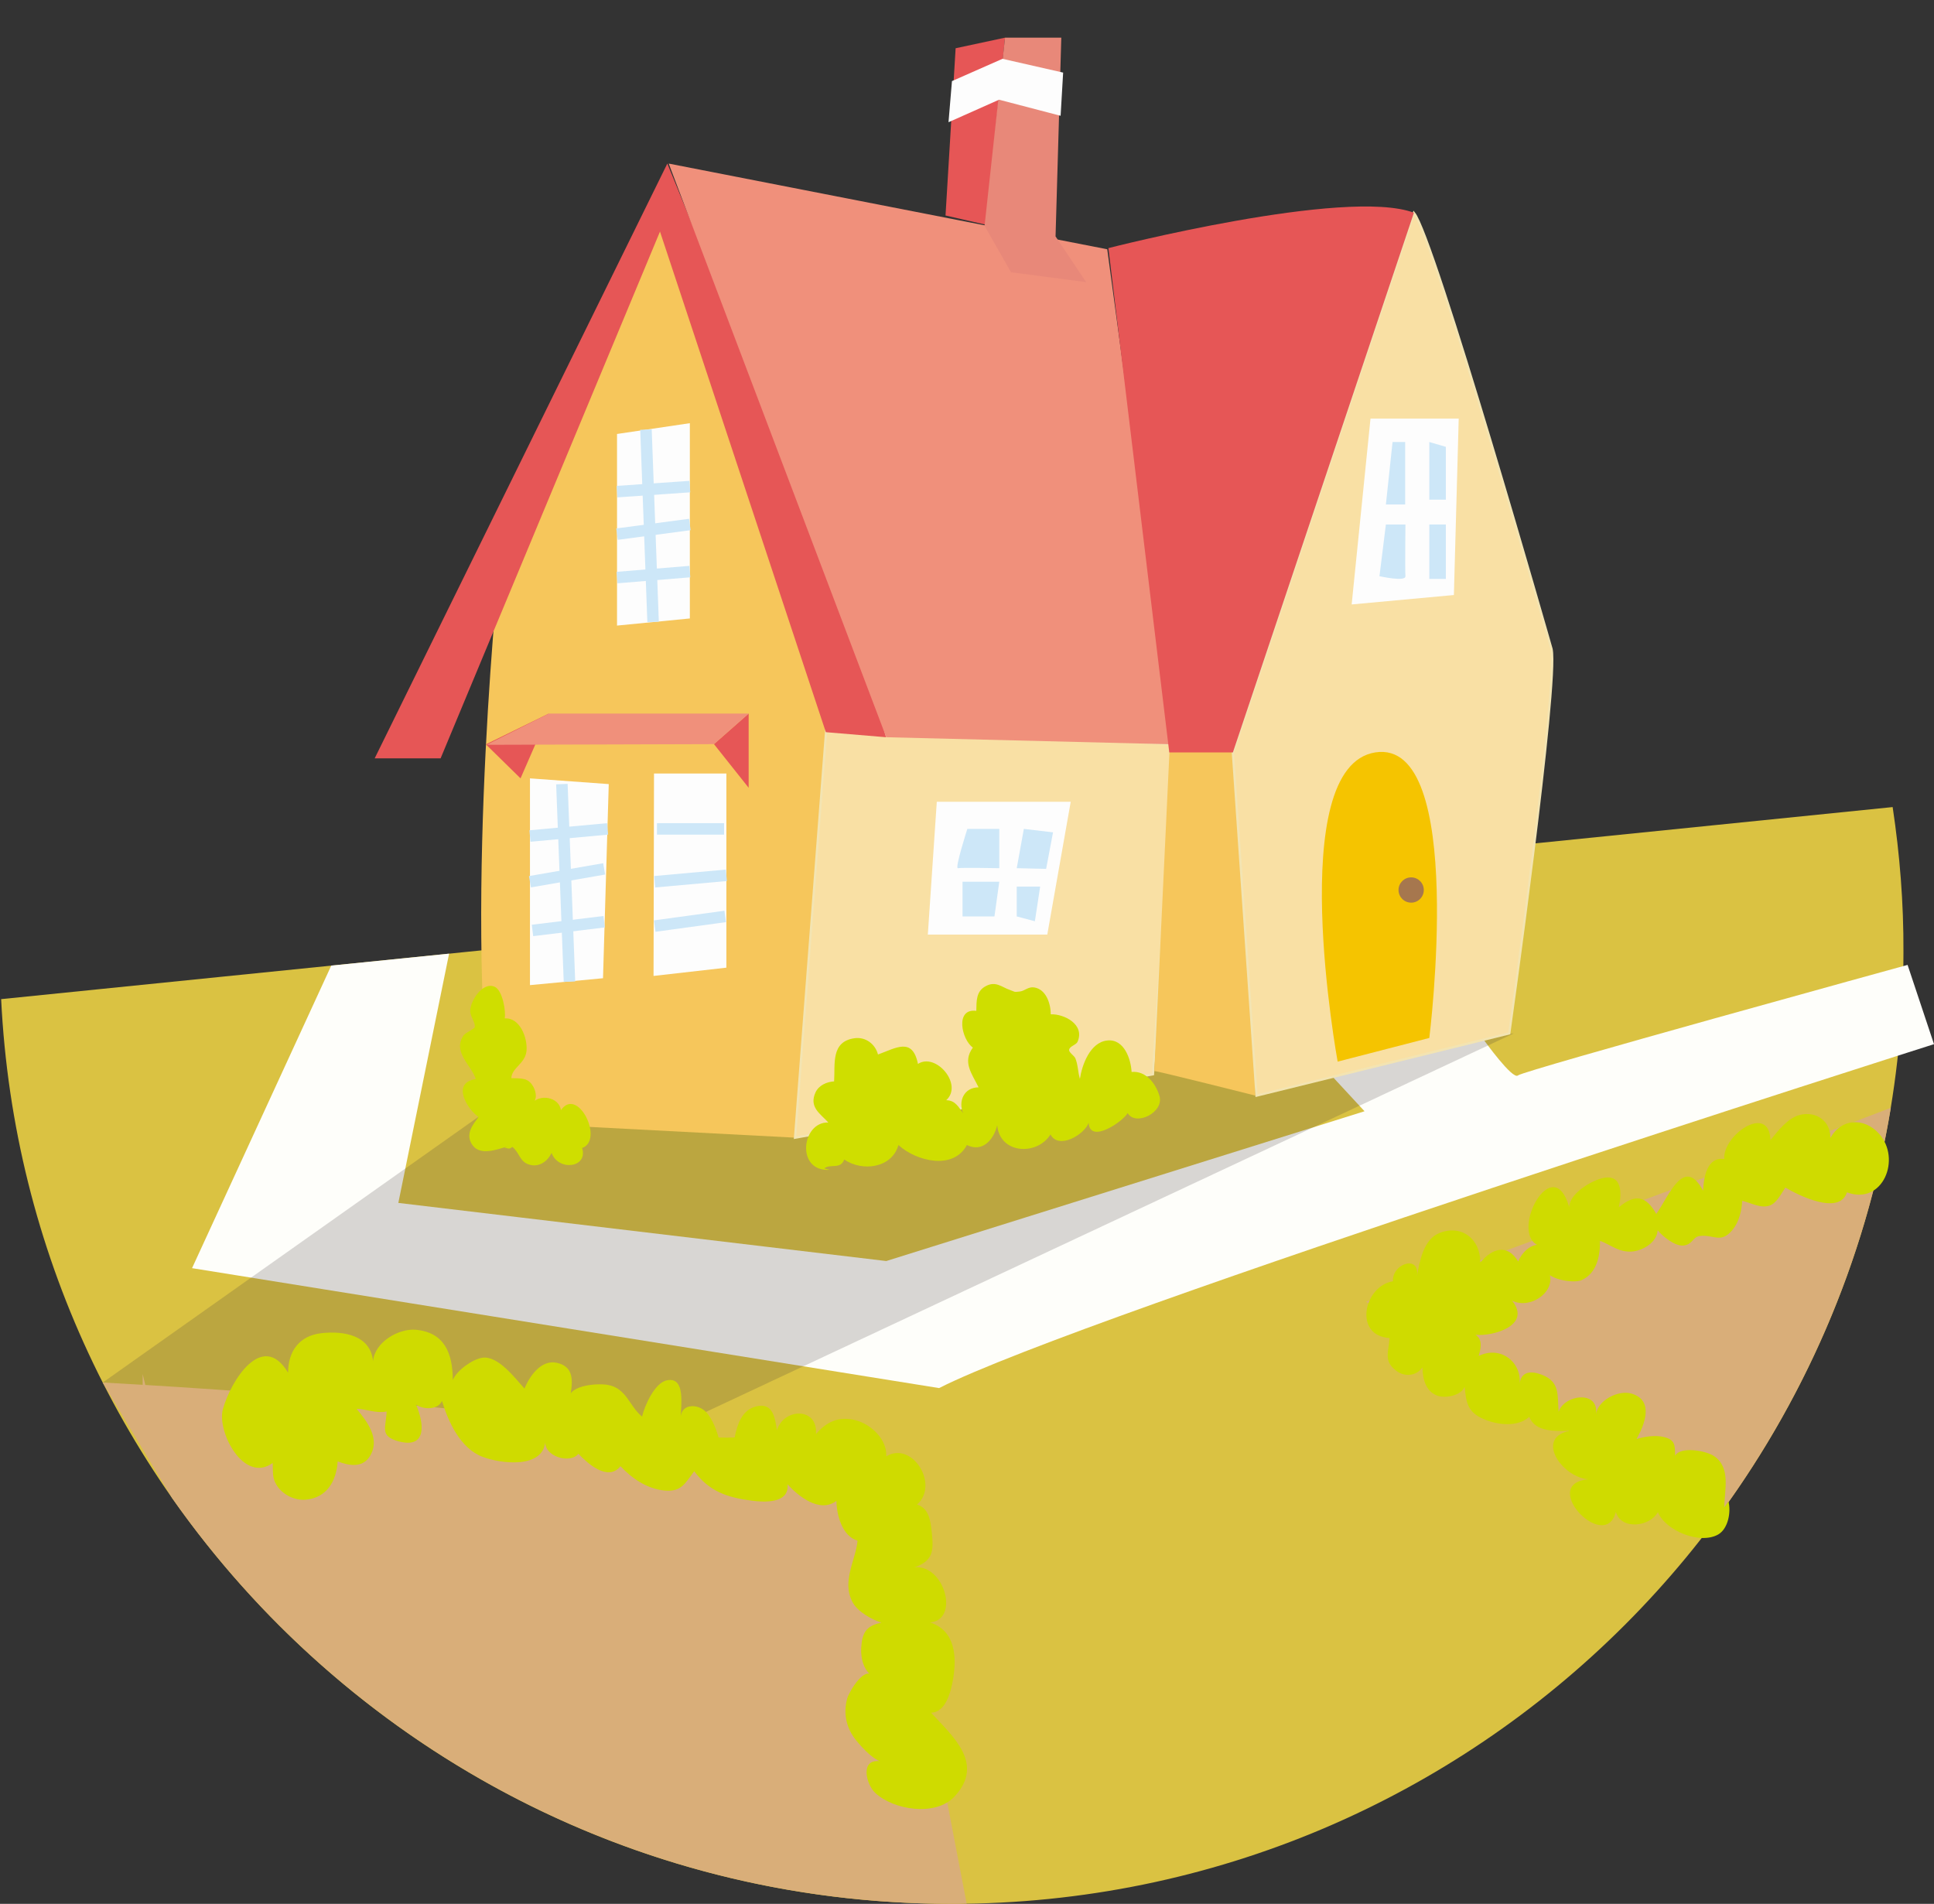 <svg xmlns="http://www.w3.org/2000/svg" version="1.1" x="0" y="0" viewBox="0 0 841.9 828.7" xml:space="preserve"><rect x="0" y="0" width="841.9" height="828.7" fill="#333333" stroke="none"/><style>.s0{fill:#F6C65B;}.s1{fill:#F9E0A4;stroke:#F3E4B2;}.s2{fill:#E65656;}.s3{fill:#F0907B;}.s4{fill:#FDFDFD;}.s5{fill:#CDE7F8;}.s6{fill:none;stroke-width:5;stroke:#CDE7F8;}.s7{fill:#CFDE00;}.s8{fill:#D9AE79;}.s9{fill:#CFDB00;}</style><defs><circle cx="414.3" cy="414.3" r="414.3"/></defs><path d="M823.9 351.3L0.5 434.9c10.7 219.3 191.9 393.8 413.8 393.8 228.8 0 414.3-185.5 414.3-414.3C828.7 392.9 827 371.9 823.9 351.3z" fill="#DAC242"/><path d="M841.9 454.5c0 0-369.6 117.4-433.1 149.7L83.6 552l60.6-131.7 51.3-5.2L173.4 523.6l212.4 25.3L594 483.7l-13.8-14.9 65.7-16.2c0 0 12.6 17.6 14.9 15.5 2.3-2.1 169.6-48.1 169.6-48.1L841.9 454.5z" fill="#FEFEFA"/><polygon points="208.3 486.1 44.7 601.8 287.4 623.9 659 449.8 " style="fill:#43393A;opacity:0.2"/><path d="M217.9 240.4c0 0-16.1 148.9-3.8 247.9l132 6.9 19.2-180.4 -77.9-219.5L217.9 240.4z" fill="#F6C65B"/><polygon points="359.9 314.8 511.1 324 501.9 467.6 346.1 495.2 " class="s1"/><path d="M502.5 466.2c1.5 0 44 10.7 44 10.7l-5.1-156.1 -32.2 4.1L502.5 466.2z" fill="#F6C65B"/><path d="M547 476.9l110-27.1c0 0 21.5-152.5 18.4-167.3 0 0-51.2-179.6-59.9-189.8l-78.8 234.9L547 476.9z" class="s1"/><path d="M191.8 330.1h-28.7l127.4-258.9c0 0 80.3 194.5 95.2 249.7l-26.2-2.2 -72.2-217.9L191.8 330.1z" fill="#E65656"/><polygon points="291.1 71.2 482 108.5 511.1 324 385.8 320.9 " fill="#F0907B"/><path d="M482.5 108c0 0 103.4-26.5 133-15.4l-78.8 234.9h-27.7L482.5 108z" fill="#E65656"/><path d="M582.3 462.1c0 0-23.5-128.4 16.4-134.6s23.5 124.3 23.5 124.3L582.3 462.1z" fill="#F5C400"/><polygon points="596.6 182.2 588.4 263.1 632.9 259 635 182.2 " fill="#FDFDFD"/><polygon points="606.2 192.4 603.3 219.6 611.7 219.6 611.7 192.4 " fill="#CDE7F8"/><path d="M603.3 228.3l-2.8 22.5c0 0 11.5 2.6 11.3 0s0-22.5 0-22.5H603.3z" fill="#CDE7F8"/><polygon points="622.2 192.4 622.2 217.5 629.4 217.5 629.4 194.5 " fill="#CDE7F8"/><rect x="622.2" y="228.3" width="7.2" height="23.7" fill="#CDE7F8"/><polygon points="411.6 93.8 416 21 437.5 16.4 429.1 97.8 " fill="#E65656"/><polygon points="440.5 16.4 462 16.4 459.5 102.9 472.8 122.8 440.1 118.5 428.6 98.3 437.5 16.4 " fill="#E88879"/><polygon points="412.9 53.2 434.9 43.4 461.7 50.4 462.8 31.6 436.4 25.6 414.4 35.3 " fill="#FDFDFD"/><polygon points="268.6 188.9 268.6 272.3 300.3 269.2 300.3 184.2 " fill="#FDFDFD"/><line x1="281.2" y1="187" x2="284.3" y2="270.7" class="s6"/><line x1="268.6" y1="251.4" x2="300.3" y2="248.8" class="s6"/><line x1="268.6" y1="232.5" x2="300.3" y2="228.3" class="s6"/><line x1="268.6" y1="214" x2="300.3" y2="211.8" class="s6"/><polygon points="230.7 338.8 230.7 428.8 262.5 425.8 265 341.3 " fill="#FDFDFD"/><polygon points="284.7 336.7 284.5 424.8 316.2 421.2 316.2 336.7 " fill="#FDFDFD"/><line x1="244.6" y1="341.3" x2="247.9" y2="427.3" class="s6"/><line x1="231.8" y1="405" x2="263" y2="401.2" class="s6"/><line x1="230.7" y1="383.8" x2="263" y2="378.2" class="s6"/><line x1="230.7" y1="363.9" x2="264.5" y2="360.8" class="s6"/><line x1="286" y1="360.8" x2="315.2" y2="360.8" class="s6"/><line x1="285" y1="383.8" x2="316.2" y2="381" class="s6"/><line x1="285" y1="403.1" x2="315.7" y2="398.9" class="s6"/><polygon points="325.9 342.9 325.9 310.6 310.8 323.9 " fill="#E65656"/><polygon points="226.6 338.8 211.5 324 238.9 310.6 " fill="#E65656"/><polygon points="310.8 323.9 211.8 324.2 238.9 310.6 325.9 310.6 " fill="#F0907B"/><polygon points="407.8 349 403.9 406.8 455.9 406.8 466.1 349 " fill="#FDFDFD"/><path d="M421.1 360.8c0 0-5.6 17.4-4.1 17.1s18 0 18 0v-17.1H421.1z" fill="#CDE7F8"/><polygon points="419 383.8 419 398.9 432.9 398.9 435 383.8 " fill="#CDE7F8"/><polygon points="445.7 360.8 442.6 377.9 455.4 378.2 458.4 362.3 " fill="#CDE7F8"/><polygon points="442.6 385.9 442.6 398.9 450.5 401 452.8 385.9 " fill="#CDE7F8"/><circle cx="614.3" cy="387.4" r="5.5" fill="#A6774E"/><path d="M221 499c-4.9 1.4-12.6 4.5-15.8-1.3 -2.5-4.5 0.8-8.3 3.1-11.5 -5-3.5-11.9-14.9-1.2-16.5 -1.7-5.9-10.3-11.7-5.3-19 0.8-1.2 4.5-2.7 4.8-3.5 0.6-1.8-1.9-4.7-1.9-7 -0.2-4.1 5.2-13 10.6-10.7 3.5 1.5 5 10.8 4.4 13.8 6.7-0.5 10 8.6 9.5 14.1 -0.5 5.6-6.5 7.4-6.6 11.9 4.3 0.2 7.3-0.4 9.6 3.8 1.3 2.4 1.8 6-0.9 7.4 3.4-4.5 12-3.1 12.9 2.7 7.3-10.5 18.9 13.1 9.2 16.5 2.7 8.7-10.4 10.2-13.3 2.1 -1.7 3.8-5.7 6.6-10.1 5 -3.9-1.4-3.9-5.2-7-7.6 -1.5 1.4-2 0.4-3.5 0.4M361.2 509.2c-14.9 1-12.3-21-0.6-20.6 -3.6-3.9-8.5-6.7-5.6-13.1 1.5-3.2 5-4.6 8.1-4.8 0.5-7.6-1.5-17.4 9-18.8 4.7-0.6 8.9 2.5 10.1 7.1 7.8-2.8 15-7.7 17.4 4.1 7.8-5.1 19.8 9 12.3 15.8 4 0 5.5 3.2 7.4 5.7 -2.3-5.3 0.4-11.3 6.7-11.3 -3-6.1-7.1-11-2.5-17.3 -4.9-3.5-7.9-17.2 1.5-16 0.1-4.4-0.1-8.6 4.2-10.8 4.3-2.3 6.9 0.5 10.4 1.7 2.3 0.8 1.6 1 4.2 0.7 2.3-0.2 3.7-2.2 6.4-1.8 5.1 0.8 7.2 6.9 7.2 11.7 6-0.2 14.9 4.5 11.7 11.9 -0.6 1.5-3.5 1.9-3.7 3.6 -0.1 1.1 2.1 2.4 2.7 3.6 1.2 2.9 1.1 6 2 9 0.9-6 4.4-15.9 11.9-16.7 7.3-0.8 10.3 8 10.6 13.7 6.1-0.6 10.4 4.8 12.1 10.3 2.3 7.3-10.4 13.5-13.8 7.6 -2.1 3.7-16.5 13.6-17 4.2 -1.7 5.1-13.1 11.9-16.6 5.1 -5.9 9.4-22.1 8.5-23.2-4 -1.6 6.5-6.5 11.9-13.2 8.6 -5.8 11-21.9 7.2-29.8 0 -2.8 10.1-15.8 11.7-23.6 6.3 -1.6 4.5-6.1 1.7-8.7 3.9" fill="#CFDE00"/><path d="M745.4 663.5c39.3-52.2 66.6-114 77.7-181.3 -49.7 19.2-228.4 84.4-228.4 84.4L745.4 663.5z" fill="#D9AE79"/><path d="M62.1 604.2c0 0 0.5 0 1.5 0.1l-1.5-6.2V604.2zM414.3 828.7c2.2 0 4.4 0 6.5-0.1l-35.1-182.8c-66-28.6-320.2-43-341-44l30.3 50.4C150 758.9 274 828.7 414.3 828.7z" fill="#D9AE79"/><path d="M750.6 656.1c0.1-7.7 3-17.4-4.6-22.4 -3.6-2.3-14.4-4.2-16.8-0.1 -0.1-4.5 0.1-6.9-4.9-8.1 -3.6-0.9-8.6-0.2-11.9 0.9 3.5-6.2 7.8-16.9-2.2-19.8 -5.7-1.7-14.6 2.9-15.4 8.9 1.2-10.6-13.9-8.4-16.3-1 -0.6-7.2 0.7-13-7.3-16.1 -4.6-1.8-9.2-1.6-9.7 4.2 1.1-9.4-8-17.1-17.8-12.4 0.9-3.1 1.9-7.1-1.4-9.2 7.4 0.8 24.7-4 15.9-14.9 8.3 4.4 21.4-5.1 15-14.3 -1.4 4.7 11.5 7.1 15.3 5.4 6.7-3 8.1-10.7 8-17.1 5.1 1.9 8.4 5.3 14.5 4.6 4.6-0.6 10.3-4.1 10.6-9.2 2.2 2.7 7.8 7.3 11.6 6.6 3.7-0.6 3.7-3.7 6.7-4.1 6.1-0.8 9.2 3.6 14.4-2.8 2.7-3.3 3.9-8.2 4.1-12.5 3.8 0.8 8.1 3.5 12.1 2 3.1-1.2 5-5.4 6.7-7.8 5.3 3.2 23.5 12.4 26.8 2.1 15.6 5.8 23.9-14.6 13.9-25.6 -6.5-7.1-16.4-6.6-21.1 1.9 0.1-7.2-6.1-11.8-13.3-10 -5.2 1.3-9.6 7-12.8 11 -0.5-16.3-20.9-2.2-20.1 8.2 -7.5-1.1-9 8-9.2 13.8 -8.4-15.7-15.1 2.8-20.4 10.1 -4.5-8-9.2-8.8-16.3-2.9 1.3-5.9 1.6-14.6-7-12.7 -5 1.1-14.6 6.8-14.6 12.7 -7.6-27-29.4 17.1-9.7 17.4 -5.3-3.3-10.6 1.5-12.5 6.2 -4.8-7.9-11.3-5.7-16.5 0.4 0.1-10.1-8.2-16.8-18-12.7 -6.8 2.8-8.5 12.6-9.6 18.8 1.5-9.7-11-5.5-10.4 2.1 -12.8 2.1-17.3 23.8-1.5 24.7 -0.3 5.8-3 10.3 3.4 14.6 3.7 2.5 8.5 1.7 10.9-1.8 0.1 4.8 1.3 10.4 6.5 12.3 3.6 1.3 10.5-0.1 11.9-3.9 0.6 6.8 1.2 11.1 8.3 14.1 5.9 2.6 14.9 3.6 19.8-1 2.6 6.8 11.6 6.2 17.5 6.1 -16.2 3.4-1.3 22.6 10.3 21 -25.6 0.2 5.1 33.1 9.9 14.3 2.3 8 14.8 6.5 18.3 0.1 3.2 8 18.3 14.3 26.3 9.7 4.4-2.6 5.6-10 4.4-14.4M382.7 766.6c-8.4-0.8-5.6 10.2-1.7 13.8 8 7.5 26.3 10.4 34.5 1.6 13.4-14.4-0.9-26.3-10.2-36.5 6.6-0.2 8.7-9.5 9.6-14.7 1.6-9.4 1.1-21.1-10.1-24.6 13-1 6.5-25.2-6.7-24 8.1-2.8 8.4-7.1 7.5-15.3 -0.5-4.9-1.2-10.4-6.4-12 9.8-8.6-2-27.8-13.4-21 0.4-7.3-6.5-13.9-13.3-15.7 -7.4-1.9-12.7 0.7-17.3 6 0.9-11.8-14.1-11.4-17-1.6 -0.8-5.4-1.7-12.3-9.1-10.4 -6.3 1.6-8.2 8.1-9.3 13.5 -2.3 0.1-4.7 0.1-7 0 -1.1-3.9-3.2-9.5-6.5-12 -3.3-2.5-9.3-2.5-9.9 2.7 -0.1-4.2 2.2-17.2-6-15.6 -5.4 1-9.8 11.1-10.9 15.8 -5.6-4.5-6.7-12.4-15-13.8 -4.6-0.8-18.9 0.1-16.6 7.7 0.6-6.2 3.8-15.2-5.5-17.3 -6.8-1.5-11.8 5.7-14.1 11.2 -4.1-4.5-11.5-14.5-18.4-13.4 -4.4 0.7-11.1 5.6-12.8 9.7 0-11.9-3.8-20.8-16.2-21.9 -7.3-0.6-17.8 5.3-18.5 13.7 -1.1-11.3-12.7-13.3-22.5-12.2 -9.7 1.1-14.5 8-14.5 17.2 -11.1-18.6-25 3.5-28.4 16 -2.6 9.7 9.1 32.4 21.7 23.3 0.2 3.8-0.3 6.4 1.7 9.6 2.6 4.2 7.7 6.7 12.5 6.4 9.5-0.8 13.5-8.2 14.1-16.7 4.9 1.9 10.9 3 14.1-2.4 4.5-7.5-1.3-15-5.9-20.5 4.4 0.1 8.3 2.1 13.1 1.2 -0.2 6.9-3.3 10.7 5.3 13 12.4 3.3 11-8 7.5-16 3.1 2.2 9.5 2.4 11.3-1.6 2.8 9.2 8 20.6 17.6 24.3 8.1 3.1 26.6 5.3 27.4-6.8 -0.8 6.5 10.6 10.1 14.4 5.5 3.8 4 12.8 12.3 18.3 5.4 5 5.3 11.4 9.8 19.2 10.6 7.4 0.7 9-3.3 12.9-8.4 6.6 8.8 14.3 11.4 25 12.8 5.3 0.7 16.5 1.4 15.6-7.1 4.7 5.1 14 12.7 21.3 7.2 0.1 6.1 2.5 15.4 9.2 17.3 -0.7 8.3-7.1 17.8-2.1 26.9 2.2 4.1 8.4 7.5 12.5 8.8 -6.8 1.4-8.4 4.5-8.8 11 -0.3 4.6 1.2 10.5 5.6 12.7 -3.8-5.8-10.9 6.4-11.7 9.3 -1.8 6.5-0.4 12.8 3.7 18 2.5 3.1 10.1 11.9 14.7 9.5" fill="#CFDB00"/></svg>